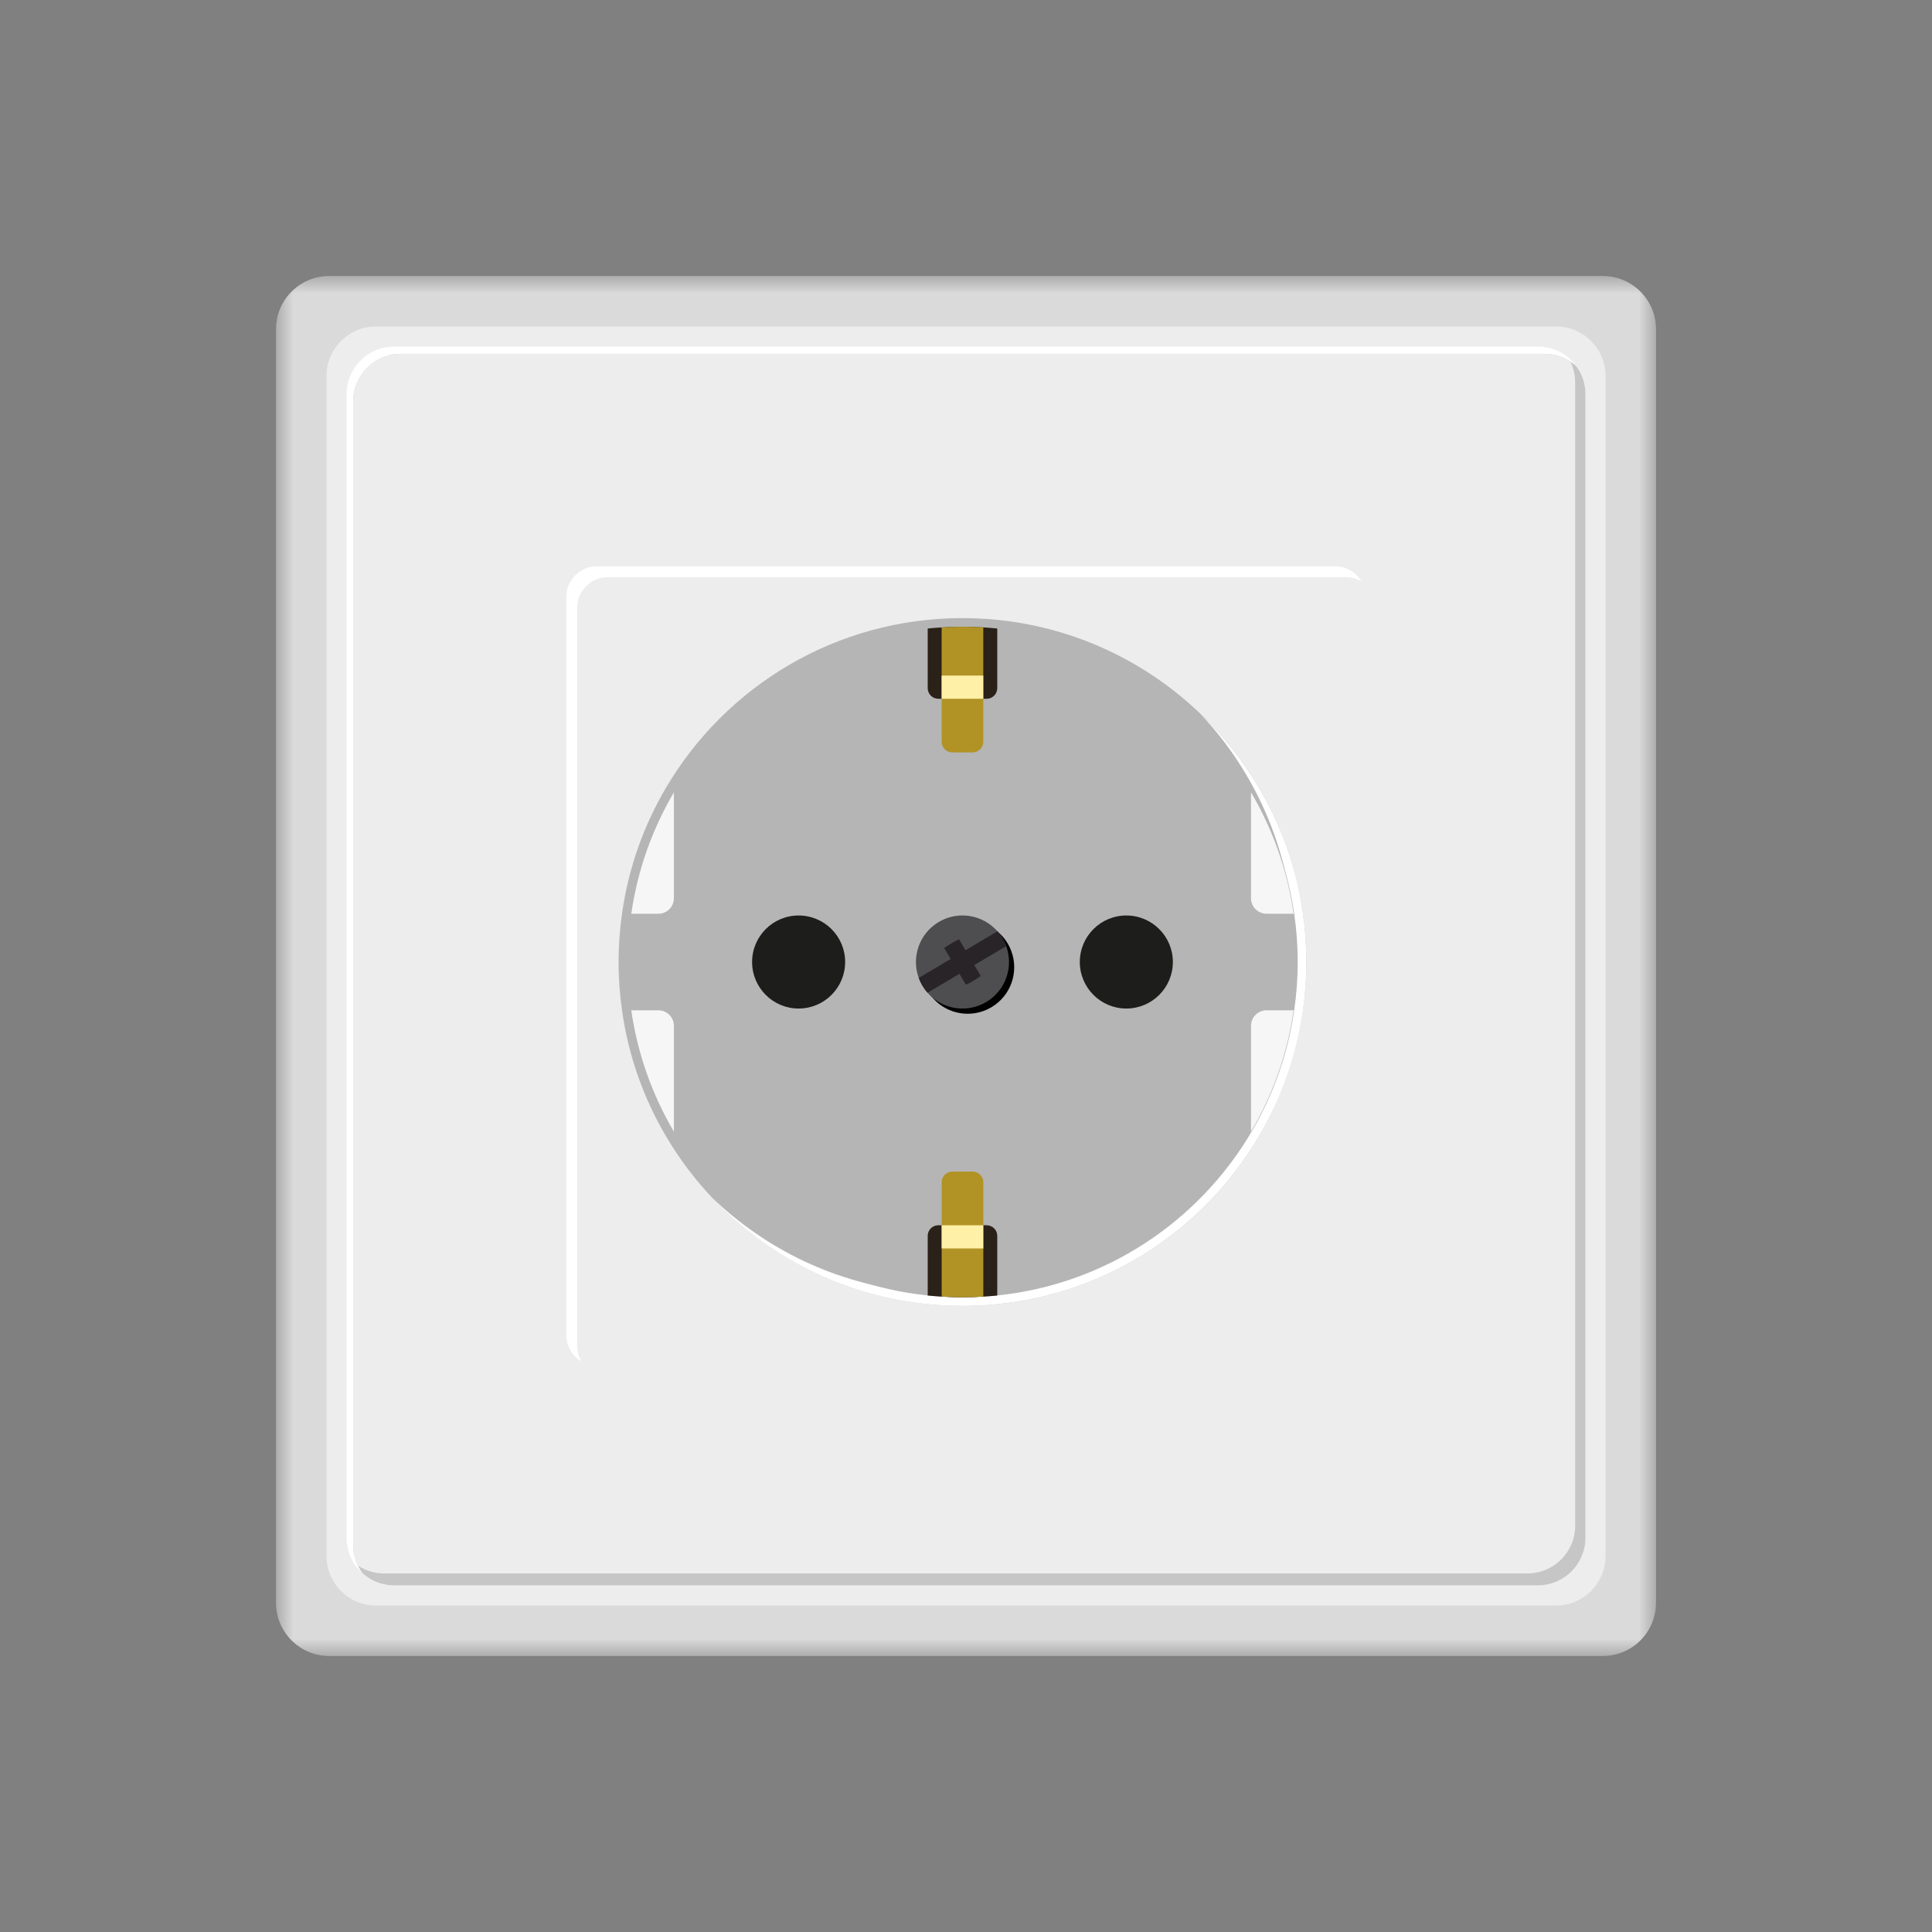 <?xml version="1.0" encoding="UTF-8"?>
<svg width="56px" height="56px" viewBox="0 0 56 56" version="1.1" xmlns="http://www.w3.org/2000/svg" xmlns:xlink="http://www.w3.org/1999/xlink">
    <rect x="0" y="0" width="56" height="56" fill="#808080" stroke="none"/>
    <title>icon/c1/plug</title>
    <defs>
        <polygon id="path-1" points="0 0 40 0 40 40 0 40"></polygon>
    </defs>
    <g id="element" stroke="none" stroke-width="1" fill="none" fill-rule="evenodd">
        <g id="plastic-item" transform="translate(-676, -1751)">
            <g id="icon/c1/plug" transform="translate(676, 1751)">
                <rect id="Rectangle-Copy-18" x="0" y="0" width="56" height="56"></rect>
                <g id="Group-50" transform="translate(8, 8)">
                    <g id="Group-3">
                        <mask id="mask-2" fill="white">
                            <use xlink:href="#path-1"></use>
                        </mask>
                        <g id="Clip-2"></g>
                        <path d="M40,1.541 L40,38.458 C40,39.309 39.311,40 38.458,40 L1.542,40 C1.127,40 0.751,39.836 0.473,39.57 C0.182,39.288 -8.16422335e-06,38.895 -8.16422335e-06,38.458 L-8.16422335e-06,1.541 C-8.16422335e-06,0.69 0.691,0 1.542,0 L38.458,0 C38.895,0 39.289,0.182 39.57,0.473 C39.836,0.751 40,1.127 40,1.541" id="Fill-1" fill="#DADADA" mask="url(#mask-2)"></path>
                    </g>
                    <path d="M37.108,38.536 L2.894,38.536 C2.105,38.536 1.465,37.895 1.465,37.107 L1.465,2.893 C1.465,2.104 2.105,1.464 2.894,1.464 L37.108,1.464 C37.897,1.464 38.536,2.104 38.536,2.893 L38.536,37.107 C38.536,37.895 37.897,38.536 37.108,38.536" id="Fill-4" fill="#EDEDED"></path>
                    <path d="M37.956,3.43 L37.956,36.57 C37.956,37.335 37.336,37.954 36.572,37.954 L3.43,37.954 C3.075,37.954 2.752,37.82 2.506,37.601 C2.223,37.348 2.045,36.98 2.045,36.57 L2.045,3.43 C2.045,2.665 2.665,2.045 3.43,2.045 L36.572,2.045 C37.028,2.045 37.433,2.266 37.685,2.607 C37.856,2.836 37.956,3.121 37.956,3.43" id="Fill-6" fill="#FFFFFF"></path>
                    <path d="M37.956,3.43 L37.956,36.57 C37.956,37.335 37.336,37.954 36.572,37.954 L3.43,37.954 C3.075,37.954 2.752,37.82 2.506,37.601 C2.456,37.532 2.412,37.459 2.375,37.381 C2.289,37.199 2.238,36.997 2.238,36.782 L2.238,3.641 C2.238,2.876 2.858,2.257 3.622,2.257 L36.764,2.257 C37.042,2.257 37.301,2.338 37.518,2.48 C37.577,2.517 37.632,2.56 37.685,2.607 C37.856,2.836 37.956,3.121 37.956,3.43" id="Fill-8" fill="#C6C6C6"></path>
                    <path d="M37.657,3.083 L37.657,36.223 C37.657,36.988 37.037,37.607 36.273,37.607 L3.131,37.607 C2.852,37.607 2.593,37.524 2.375,37.381 C2.286,37.201 2.238,36.997 2.238,36.782 L2.238,3.641 C2.238,2.876 2.858,2.257 3.622,2.257 L36.764,2.257 C37.042,2.257 37.301,2.338 37.518,2.48 C37.608,2.662 37.657,2.867 37.657,3.083" id="Fill-10" fill="#EDEDED"></path>
                    <path d="M30.694,31.586 L9.307,31.586 C8.814,31.586 8.414,31.186 8.414,30.693 L8.414,9.306 C8.414,8.813 8.814,8.414 9.307,8.414 L30.694,8.414 C31.187,8.414 31.587,8.813 31.587,9.306 L31.587,30.693 C31.587,31.186 31.187,31.586 30.694,31.586" id="Fill-12" fill="#EDEDED"></path>
                    <path d="M31.463,8.851 C31.331,8.772 31.173,8.728 31.01,8.728 L9.623,8.728 C9.129,8.728 8.729,9.128 8.729,9.623 L8.729,31.009 C8.729,31.173 8.773,31.327 8.852,31.459 C8.591,31.305 8.414,31.018 8.414,30.694 L8.414,9.308 C8.414,8.813 8.814,8.414 9.308,8.414 L30.695,8.414 C31.022,8.414 31.309,8.59 31.463,8.851" id="Fill-14" fill="#FFFFFF"></path>
                    <path d="M29.865,19.884 C29.865,20.373 29.83,20.852 29.761,21.322 C29.574,22.625 29.133,23.847 28.491,24.937 C26.92,27.604 24.141,29.476 20.905,29.802 C20.771,29.816 20.637,29.826 20.5,29.834 C20.301,29.846 20.099,29.853 19.897,29.853 C19.694,29.853 19.492,29.846 19.293,29.832 C19.157,29.826 19.022,29.816 18.889,29.802 C15.654,29.476 12.875,27.604 11.304,24.935 C10.662,23.846 10.222,22.625 10.035,21.322 C9.966,20.852 9.93,20.373 9.93,19.884 C9.93,19.396 9.966,18.916 10.035,18.446 C10.222,17.144 10.662,15.923 11.304,14.833 C13.036,11.89 16.236,9.916 19.897,9.916 C23.558,9.916 26.758,11.89 28.491,14.831 C29.133,15.921 29.574,17.144 29.761,18.446 C29.83,18.916 29.865,19.396 29.865,19.884" id="Fill-18" fill="#B5B5B5"></path>
                    <path d="M29.865,19.885 C29.865,20.373 29.831,20.852 29.762,21.324 C29.576,22.627 29.135,23.849 28.49,24.938 C26.919,27.605 24.142,29.478 20.905,29.802 C20.77,29.815 20.638,29.827 20.499,29.834 C20.301,29.846 20.099,29.853 19.898,29.853 C19.693,29.853 19.492,29.846 19.293,29.834 C19.158,29.827 19.023,29.815 18.891,29.802 C16.425,29.557 14.228,28.411 12.625,26.701 C14.19,28.215 16.249,29.22 18.535,29.45 C18.667,29.462 18.802,29.472 18.938,29.478 C19.139,29.494 19.341,29.5 19.542,29.5 C19.744,29.5 19.948,29.494 20.147,29.481 C20.282,29.472 20.417,29.462 20.553,29.45 C23.786,29.122 26.566,27.249 28.137,24.582 C28.779,23.493 29.22,22.271 29.406,20.968 C29.475,20.499 29.513,20.02 29.513,19.529 C29.513,19.041 29.475,18.563 29.406,18.094 C29.22,16.79 28.779,15.569 28.137,14.479 C27.759,13.834 27.309,13.236 26.799,12.697 C27.457,13.324 28.024,14.042 28.49,14.832 C29.135,15.921 29.576,17.143 29.762,18.446 C29.831,18.919 29.865,19.397 29.865,19.885" id="Fill-22" fill="#FFFFFF"></path>
                    <path d="M29.615,19.884 C29.615,20.361 29.58,20.828 29.512,21.286 C29.331,22.556 28.901,23.747 28.274,24.81 C26.743,27.409 24.034,29.235 20.88,29.552 C20.749,29.566 20.618,29.576 20.485,29.584 C20.291,29.596 20.094,29.602 19.897,29.602 C19.699,29.602 19.502,29.596 19.308,29.582 C19.176,29.576 19.044,29.566 18.915,29.552 C15.76,29.235 13.051,27.409 11.52,24.808 C10.895,23.746 10.465,22.556 10.283,21.286 C10.216,20.828 10.181,20.361 10.181,19.884 C10.181,19.408 10.216,18.941 10.283,18.482 C10.465,17.213 10.895,16.022 11.52,14.96 C13.209,12.092 16.328,10.167 19.897,10.167 C23.466,10.167 26.585,12.092 28.274,14.959 C28.901,16.021 29.331,17.213 29.512,18.482 C29.58,18.941 29.615,19.408 29.615,19.884" id="Fill-24" fill="#B5B5B5"></path>
                    <path d="M29.497,18.485 L28.711,18.485 C28.462,18.485 28.261,18.283 28.261,18.035 L28.261,14.966 C28.887,16.027 29.316,17.217 29.497,18.485" id="Fill-26" fill="#F6F6F6"></path>
                    <path d="M29.497,21.284 C29.316,22.552 28.887,23.741 28.261,24.802 L28.261,21.734 C28.261,21.485 28.462,21.284 28.711,21.284 L29.497,21.284 Z" id="Fill-28" fill="#F6F6F6"></path>
                    <path d="M11.533,14.968 L11.533,18.035 C11.533,18.284 11.332,18.485 11.083,18.485 L10.298,18.485 C10.48,17.217 10.909,16.029 11.533,14.968" id="Fill-30" fill="#F6F6F6"></path>
                    <path d="M11.533,21.734 L11.533,24.801 C10.909,23.74 10.48,22.552 10.298,21.284 L11.083,21.284 C11.332,21.284 11.533,21.485 11.533,21.734" id="Fill-32" fill="#F6F6F6"></path>
                    <path d="M20.906,11.946 L20.906,10.218 C20.772,10.204 20.638,10.193 20.501,10.185 C20.302,10.173 20.1,10.167 19.898,10.167 C19.694,10.167 19.492,10.173 19.294,10.187 C19.158,10.193 19.022,10.204 18.89,10.218 L18.89,11.946 C18.89,12.117 19.027,12.254 19.198,12.254 L20.598,12.254 C20.769,12.254 20.906,12.117 20.906,11.946" id="Fill-34" fill="#2A2118"></path>
                    <path d="M20.501,13.501 L20.501,10.185 C20.302,10.173 20.1,10.167 19.898,10.167 C19.694,10.167 19.492,10.173 19.294,10.187 L19.294,13.501 C19.294,13.67 19.434,13.809 19.602,13.809 L20.192,13.809 C20.363,13.809 20.501,13.67 20.501,13.501" id="Fill-36" fill="#B19325"></path>
                    <polygon id="Fill-38" fill="#FEF0A7" points="19.294 12.254 20.501 12.254 20.501 11.582 19.294 11.582"></polygon>
                    <path d="M18.89,27.823 L18.89,29.551 C19.024,29.565 19.158,29.575 19.295,29.583 C19.494,29.596 19.696,29.602 19.898,29.602 C20.101,29.602 20.303,29.596 20.502,29.582 C20.638,29.575 20.774,29.565 20.906,29.551 L20.906,27.823 C20.906,27.652 20.769,27.515 20.598,27.515 L19.198,27.515 C19.027,27.515 18.89,27.652 18.89,27.823" id="Fill-40" fill="#2A2118"></path>
                    <path d="M19.295,26.268 L19.295,29.583 C19.494,29.596 19.696,29.602 19.898,29.602 C20.101,29.602 20.303,29.596 20.502,29.582 L20.502,26.268 C20.502,26.098 20.362,25.959 20.194,25.959 L19.604,25.959 C19.432,25.959 19.295,26.098 19.295,26.268" id="Fill-41" fill="#B19325"></path>
                    <polygon id="Fill-42" fill="#FEF0A7" points="19.294 28.187 20.501 28.187 20.501 27.515 19.294 27.515"></polygon>
                    <path d="M16.497,19.884 C16.497,20.629 15.893,21.233 15.148,21.233 C14.404,21.233 13.8,20.629 13.8,19.884 C13.8,19.139 14.404,18.536 15.148,18.536 C15.893,18.536 16.497,19.139 16.497,19.884" id="Fill-43" fill="#1D1D1B"></path>
                    <path d="M25.996,19.884 C25.996,20.629 25.392,21.233 24.647,21.233 C23.903,21.233 23.299,20.629 23.299,19.884 C23.299,19.139 23.903,18.536 24.647,18.536 C25.392,18.536 25.996,19.139 25.996,19.884" id="Fill-44" fill="#1D1D1B"></path>
                    <path d="M21.316,19.574 C21.289,19.498 21.252,19.421 21.209,19.348 C21.166,19.275 21.116,19.206 21.062,19.145 C20.642,18.666 19.93,18.538 19.361,18.875 C18.794,19.211 18.563,19.898 18.781,20.496 C18.808,20.573 18.845,20.65 18.888,20.723 C18.931,20.796 18.981,20.865 19.036,20.926 C19.455,21.405 20.168,21.532 20.736,21.196 C21.305,20.859 21.535,20.173 21.316,19.574" id="Fill-45" fill="#000000"></path>
                    <path d="M21.058,19.197 C21.101,19.27 21.138,19.347 21.166,19.424 C21.384,20.022 21.154,20.708 20.585,21.045 C20.018,21.381 19.304,21.254 18.885,20.775 C18.83,20.714 18.78,20.645 18.737,20.572 C18.694,20.499 18.657,20.422 18.63,20.345 C18.412,19.747 18.643,19.06 19.21,18.724 C19.779,18.387 20.491,18.515 20.911,18.994 C20.965,19.055 21.015,19.124 21.058,19.197" id="Fill-46" fill="#4E4E50"></path>
                    <path d="M21.058,19.197 C21.101,19.27 21.138,19.347 21.166,19.424 L18.885,20.775 C18.83,20.714 18.78,20.645 18.737,20.572 C18.694,20.499 18.657,20.422 18.63,20.345 L20.911,18.994 C20.965,19.055 21.015,19.124 21.058,19.197" id="Fill-47" fill="#292428"></path>
                    <path d="M19.577,19.343 C19.65,19.3 19.725,19.26 19.797,19.225 L20.428,20.289 C20.363,20.337 20.292,20.383 20.219,20.426 C20.146,20.469 20.071,20.509 19.998,20.544 L19.368,19.479 C19.433,19.432 19.504,19.386 19.577,19.343" id="Fill-48" fill="#292428"></path>
                </g>
            </g>
        </g>
    </g>
</svg>